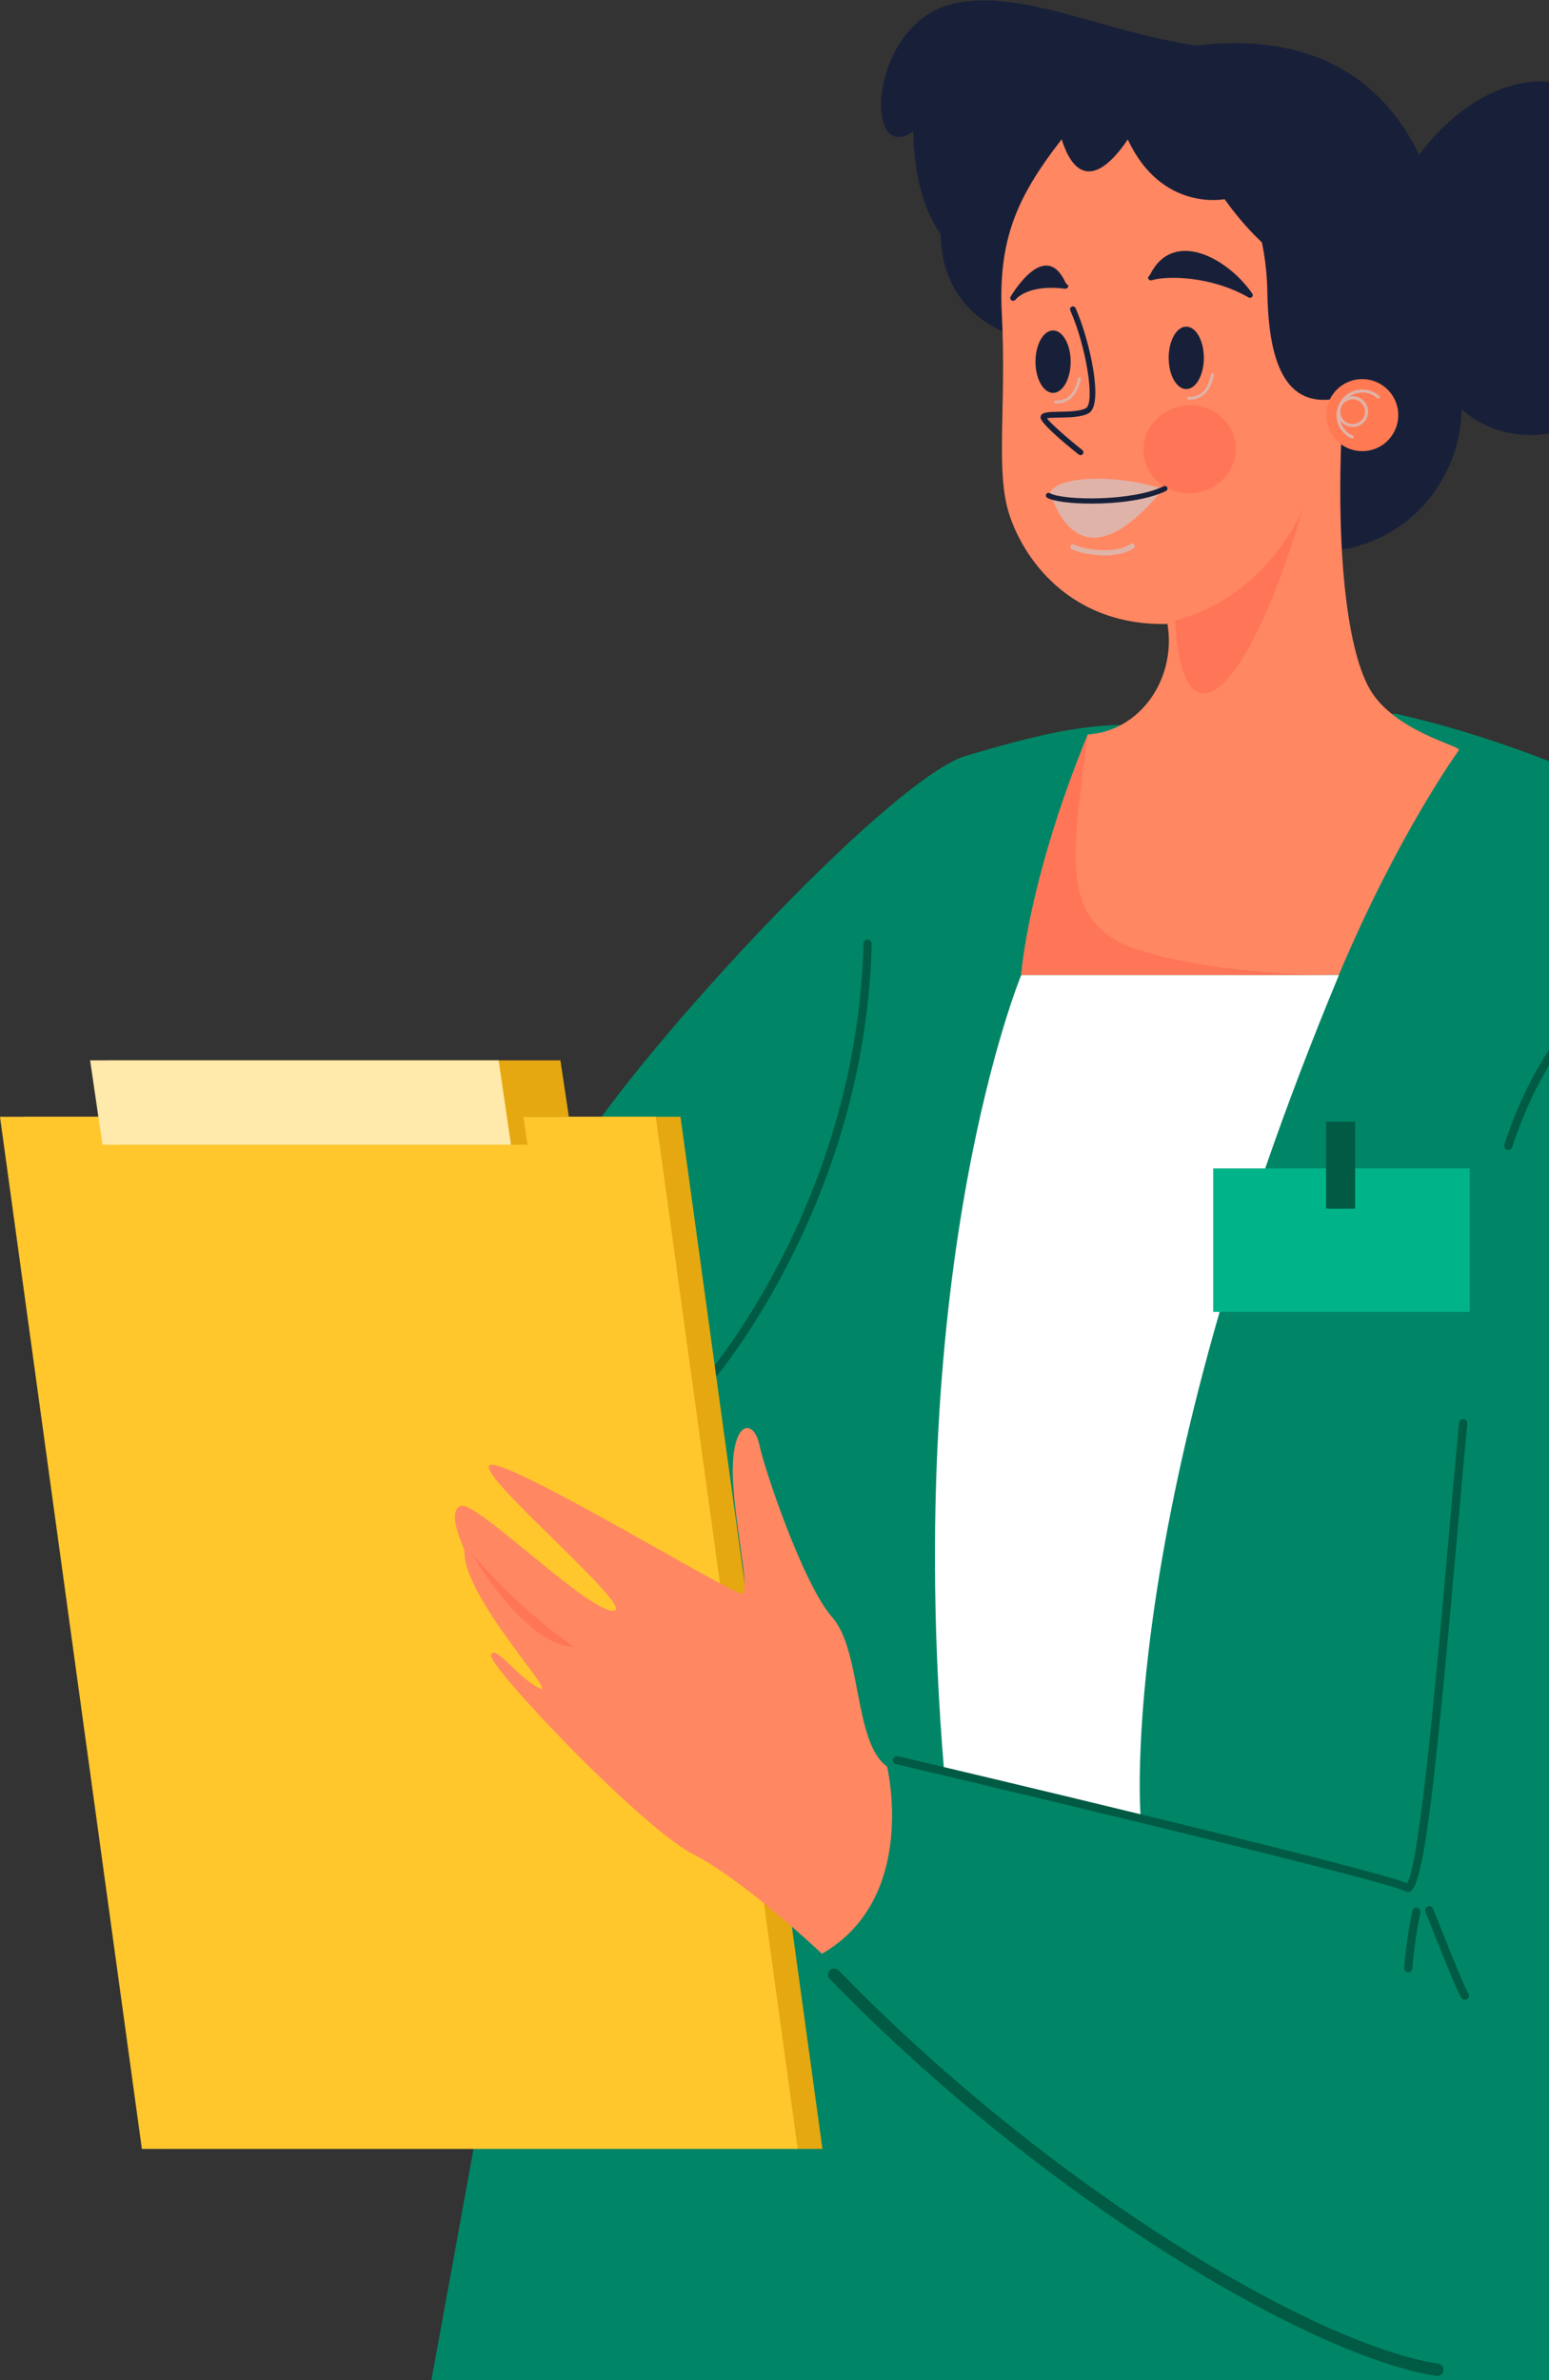<svg width="205" height="315" viewBox="0 0 205 315" fill="none" xmlns="http://www.w3.org/2000/svg">
<rect x="0" y="0" width="205" height="315" fill="#333333" stroke="none"/>
<g clip-path="url(#clip0_58_1848)">
<path d="M182.106 36.704C182.947 20.517 196.405 9.059 206.004 10.984C209.452 11.675 211.807 14.909 211.611 18.423C218.92 23.021 221.228 41.956 215.826 43.153C216.901 57.788 198.826 62.405 191.302 51.779C183.77 41.153 182.106 36.694 182.106 36.694V36.704Z" fill="#182039"/>
<path d="M167.386 6.301C152.021 7.797 137.077 -2.231 125.983 0.535C114.889 3.311 114.245 22.087 120.861 17.395C121.076 29.984 126.834 33.405 126.834 33.405L167.386 6.301Z" fill="#182039"/>
<path d="M184.676 94.443C209.433 99.995 229.92 112.798 235.471 115.78C249.126 125.173 252.546 187.912 249.985 241.268C247.425 294.624 228.649 315.11 228.649 315.11H57.066C57.066 315.11 73.702 224.193 73.702 222.492C73.702 220.791 68.151 167.435 75.412 154.201C82.665 140.967 117.666 102.985 127.909 99.995C138.152 97.004 144.984 95.303 153.096 96.153C161.208 97.004 184.685 94.443 184.685 94.443H184.676Z" fill="#008666"/>
<path d="M177.209 129.014C147.545 200.295 150.956 240.417 150.956 240.417C150.956 240.417 125.769 235.296 124.918 234.015C119.367 167.005 135.161 129.014 135.161 129.014H177.199H177.209Z" fill="white"/>
<path d="M169.928 72.667C187.144 75.667 197.162 59.648 192.153 47.04C193.555 21.208 182.545 -4.222 143.9 9.601C124.675 12.002 117.273 37.433 133.087 44.04C154.115 62.657 169.928 72.676 169.928 72.676V72.667Z" fill="#182039"/>
<path d="M193.106 99.247C193.106 98.649 184.396 96.695 181.246 91.135C178.097 85.574 176.592 71.461 177.788 52.545C170.433 54.498 167.881 48.639 167.723 38.582C167.573 28.517 162.769 12.451 143.246 15.002C135.89 24.012 131.984 29.722 132.582 41.433C133.18 53.143 131.881 61.452 133.283 67.059C134.666 72.602 140.694 82.873 154.507 82.574C155.713 89.779 150.928 96.77 143.965 97.191C136.002 116.63 135.152 129.014 135.152 129.014H177.19C185.087 110.238 193.097 99.247 193.097 99.247H193.106Z" fill="#FF8762"/>
<path d="M151.386 60.321C151.834 63.508 154.909 65.704 158.255 65.228C161.601 64.751 163.947 61.788 163.489 58.601C163.031 55.414 159.965 53.218 156.619 53.695C153.274 54.171 150.928 57.134 151.386 60.321Z" fill="#FF7557"/>
<path d="M165.423 39.414C165.554 39.414 165.685 39.349 165.76 39.218C165.862 39.031 165.741 38.863 165.619 38.694C162.255 33.984 155.199 30.32 152.199 36.358C152.105 36.545 151.881 36.638 151.946 36.834C152.012 37.04 152.227 37.152 152.423 37.087C154.432 36.47 160.255 36.507 165.236 39.358C165.292 39.395 165.358 39.405 165.423 39.405V39.414Z" fill="#182039"/>
<path d="M134.086 39.807C134.198 39.807 134.32 39.751 134.395 39.657C134.46 39.573 136.012 37.592 140.946 38.209C141.161 38.236 141.348 38.087 141.376 37.872C141.404 37.666 141.133 37.638 141.04 37.442C138.32 31.489 133.965 38.947 133.778 39.199C133.647 39.367 133.684 39.61 133.853 39.732C133.918 39.788 134.002 39.807 134.086 39.807Z" fill="#182039"/>
<path d="M143.002 60.237C143.114 60.237 143.227 60.19 143.301 60.097C143.432 59.928 143.404 59.685 143.236 59.555C141.245 57.975 139.04 56.031 138.554 55.358C138.89 55.283 139.628 55.274 140.198 55.265C141.582 55.237 143.152 55.209 144.086 54.685C146.142 53.526 144.161 44.853 142.348 40.779C142.264 40.582 142.04 40.498 141.843 40.582C141.647 40.666 141.563 40.891 141.647 41.087C143.75 45.825 144.946 53.312 143.712 54.013C142.955 54.442 141.423 54.47 140.189 54.489C138.647 54.517 137.712 54.536 137.712 55.246C137.712 55.956 140.46 58.321 142.759 60.153C142.834 60.209 142.918 60.237 143.002 60.237Z" fill="#182039"/>
<path d="M154.667 47.358C154.667 49.639 155.704 51.489 156.994 51.489C158.283 51.489 159.321 49.639 159.321 47.358C159.321 45.078 158.283 43.227 156.994 43.227C155.704 43.227 154.667 45.078 154.667 47.358Z" fill="#182039"/>
<g style="mix-blend-mode:multiply">
<path d="M157.517 52.891C158.311 52.891 160.077 52.545 160.657 49.62C160.675 49.517 160.61 49.414 160.507 49.395C160.404 49.377 160.302 49.442 160.283 49.545C159.722 52.386 158.04 52.554 157.33 52.498C157.227 52.489 157.133 52.564 157.124 52.676C157.124 52.779 157.189 52.872 157.302 52.882C157.358 52.882 157.432 52.882 157.526 52.882L157.517 52.891Z" fill="#E0B3A8"/>
</g>
<path d="M137.04 47.863C137.04 50.143 138.077 51.994 139.367 51.994C140.656 51.994 141.694 50.143 141.694 47.863C141.694 45.582 140.647 43.732 139.367 43.732C138.086 43.732 137.04 45.582 137.04 47.863Z" fill="#182039"/>
<g style="mix-blend-mode:multiply">
<path d="M139.899 53.396C140.694 53.396 142.46 53.05 143.04 50.125C143.058 50.022 142.993 49.919 142.89 49.9C142.787 49.882 142.684 49.947 142.666 50.05C142.105 52.891 140.423 53.059 139.712 53.003C139.61 52.994 139.516 53.069 139.507 53.181C139.507 53.283 139.572 53.377 139.684 53.386C139.74 53.386 139.815 53.386 139.909 53.386L139.899 53.396Z" fill="#E0B3A8"/>
</g>
<g style="mix-blend-mode:multiply">
<path d="M153.778 64.648C147.021 62.601 139.619 63.106 138.946 65.274C142.647 67.312 150.834 65.873 153.778 64.648Z" fill="#E0B3A8"/>
</g>
<g style="mix-blend-mode:multiply">
<path d="M146.189 73.508C147.535 73.508 148.946 73.265 150.021 72.564C150.18 72.461 150.227 72.246 150.124 72.078C150.021 71.919 149.806 71.873 149.638 71.975C147.161 73.592 142.675 72.424 142.217 72.088C142.068 71.975 141.843 72.004 141.731 72.153C141.619 72.302 141.638 72.517 141.787 72.63C142.171 72.938 144.114 73.508 146.189 73.508Z" fill="#E0B3A8"/>
</g>
<g style="mix-blend-mode:multiply">
<path d="M139.189 65.854C142.161 73.499 147.423 72.592 153.713 64.975C147.629 66.349 143.19 67.115 139.189 65.854Z" fill="#E0B3A8"/>
</g>
<path d="M144.46 66.648C147.862 66.648 151.862 66.171 154.311 64.975C154.489 64.891 154.554 64.685 154.47 64.508C154.386 64.33 154.18 64.265 154.003 64.349C149.872 66.368 140.741 66.256 138.937 65.265C138.769 65.171 138.554 65.237 138.46 65.405C138.367 65.573 138.432 65.788 138.6 65.882C139.46 66.358 141.769 66.648 144.451 66.648H144.46Z" fill="#182039"/>
<path d="M175.592 55.788C176.059 58.377 178.545 60.097 181.134 59.629C183.723 59.162 185.442 56.676 184.975 54.087C184.508 51.498 182.022 49.779 179.433 50.246C176.844 50.713 175.124 53.199 175.592 55.788Z" fill="#FF7A52"/>
<g style="mix-blend-mode:multiply">
<path d="M176.937 55.545C177.133 56.629 177.844 57.545 178.844 58.013C178.881 58.031 178.928 58.031 178.965 58.031C179.031 58.022 179.087 57.984 179.115 57.919C179.161 57.816 179.115 57.695 179.021 57.648C178.199 57.265 177.601 56.527 177.386 55.657C177.834 56.274 178.601 56.62 179.395 56.471C180.498 56.274 181.236 55.209 181.031 54.106C180.834 53.003 179.769 52.265 178.666 52.47C178.619 52.47 178.582 52.498 178.545 52.508C178.89 52.255 179.302 52.069 179.75 51.994C180.657 51.826 181.582 52.087 182.274 52.695C182.358 52.77 182.479 52.76 182.554 52.676C182.629 52.592 182.619 52.47 182.535 52.396C181.75 51.704 180.704 51.414 179.676 51.601C177.834 51.938 176.601 53.714 176.937 55.555V55.545ZM177.414 54.77C177.255 53.882 177.844 53.031 178.732 52.872C179.619 52.713 180.47 53.302 180.629 54.19C180.788 55.078 180.199 55.928 179.311 56.087C178.423 56.246 177.573 55.657 177.414 54.77Z" fill="#E0B3A8"/>
</g>
<path d="M155.526 82.134C167.087 79.106 172.106 68.489 172.489 67.069C165.19 92.181 156.47 99.854 155.526 82.134Z" fill="#FF7557"/>
<path d="M135.161 129.014C135.161 129.014 136.012 116.64 143.974 97.191C141.778 113.855 140.068 122.397 150.956 125.808C160.049 128.659 172.274 128.986 176.04 129.014H135.161Z" fill="#FF7557"/>
<path d="M160.563 173.612H194.499V154.621H160.563V173.612Z" fill="#00B388"/>
<path d="M179.34 148.435H175.499V159.958H179.34V148.435Z" fill="#005A44"/>
<path d="M199.611 152.182C199.835 152.182 200.05 152.042 200.125 151.809C203.555 141.519 210.788 127.042 233.91 120.145C234.2 120.06 234.359 119.752 234.275 119.462C234.191 119.173 233.882 119.014 233.593 119.098C209.985 126.135 202.592 140.939 199.087 151.463C198.994 151.753 199.143 152.061 199.433 152.154C199.489 152.173 199.545 152.182 199.601 152.182H199.611Z" fill="#005A44"/>
<path d="M186.293 250.39C186.405 250.39 186.526 250.361 186.639 250.305C188.48 249.399 189.984 235.529 192.891 202.707C193.349 197.538 193.779 192.66 194.181 188.389C194.209 188.089 193.984 187.818 193.685 187.79C193.386 187.762 193.115 187.987 193.087 188.286C192.685 192.566 192.255 197.445 191.798 202.604C190.237 220.249 187.9 246.735 186.218 249.221C181.564 247.24 125.367 233.95 118.843 232.408C118.553 232.343 118.254 232.52 118.189 232.81C118.123 233.1 118.301 233.399 118.591 233.464C144.703 239.632 184.171 249.184 185.863 250.249C185.994 250.333 186.134 250.371 186.283 250.371L186.293 250.39Z" fill="#005A44"/>
<path d="M193.854 264.651C193.994 264.651 194.134 264.595 194.237 264.493C194.433 264.296 194.452 263.997 194.293 263.782C194.209 263.642 193.489 262.343 189.667 252.595C189.555 252.315 189.237 252.175 188.956 252.287C188.676 252.399 188.536 252.717 188.648 252.997C190.256 257.1 193.022 264.053 193.461 264.493C193.564 264.595 193.704 264.651 193.844 264.651H193.854Z" fill="#005A44"/>
<path d="M186.377 261.016C186.667 261.016 186.901 260.791 186.919 260.502C186.919 260.464 187.144 257.072 187.975 253.109C188.041 252.81 187.844 252.53 187.555 252.464C187.256 252.399 186.975 252.595 186.91 252.885C186.059 256.932 185.835 260.399 185.835 260.436C185.816 260.735 186.041 260.997 186.349 261.016C186.358 261.016 186.368 261.016 186.386 261.016H186.377Z" fill="#005A44"/>
<path d="M93.478 183.482C93.628 183.482 93.777 183.416 93.889 183.295C94.095 183.061 114.516 159.696 115.366 124.902C115.366 124.602 115.133 124.35 114.834 124.341C114.535 124.341 114.282 124.574 114.273 124.873C113.432 159.276 93.273 182.342 93.067 182.575C92.871 182.8 92.889 183.145 93.114 183.342C93.216 183.435 93.347 183.482 93.478 183.482Z" fill="#005A44"/>
<path d="M22.056 284.381H108.843L90.058 147.79H3.271L22.056 284.381Z" fill="#E5A810"/>
<path d="M18.776 284.381H105.572L86.787 147.79H0L18.776 284.381Z" fill="#FFC72C"/>
<path d="M20.112 140.322H68.169H74.169L75.281 147.762H69.263L69.814 151.491H15.748L14.112 140.322H20.112Z" fill="#E5A810"/>
<path d="M13.561 151.491H67.627L65.992 140.322H11.925L13.561 151.491Z" fill="#FFE9AB"/>
<path d="M117.376 233.763C112.983 230.595 114.039 218.464 110.17 214.071C106.301 209.679 101.207 194.557 100.497 191.211C99.787 187.865 97.16 187.875 96.983 194.024C96.805 200.174 99.441 210.725 98.217 210.903C96.983 211.08 68.151 193.501 64.982 193.847C61.814 194.202 84.674 213.183 81.16 213.183C77.646 213.183 62.87 198.417 60.945 199.295C59.01 200.174 61.468 204.744 61.468 205.277C61.291 211.426 74.3 224.969 71.319 223.389C68.328 221.81 65.515 217.585 64.992 218.997C64.468 220.408 84.861 241.857 91.721 245.371C98.581 248.885 108.778 258.558 108.778 258.558C121.61 251.175 117.395 233.763 117.395 233.763H117.376Z" fill="#FF8762"/>
<path d="M62.431 205.632C70.076 214.249 75.973 217.94 75.973 217.94C69.468 217.763 62.431 205.632 62.431 205.632Z" fill="#FF7557"/>
<path d="M190.228 314.428C190.62 314.428 190.975 314.138 191.031 313.736C191.097 313.288 190.798 312.877 190.349 312.802C174.04 310.297 139.068 289.68 110.993 260.754C110.675 260.427 110.161 260.418 109.834 260.735C109.507 261.053 109.497 261.567 109.815 261.894C138.124 291.063 173.526 311.867 190.097 314.419C190.144 314.419 190.181 314.428 190.218 314.428H190.228Z" fill="#005A44"/>
<path d="M139.647 14.619C141.142 24.012 144.769 25.078 149.255 18.461C153.741 28.068 162.059 26.358 162.059 26.358C170.806 38.526 178.489 37.666 178.274 35.536C178.059 33.405 163.76 9.498 163.76 9.498L139.647 14.619Z" fill="#182039"/>
</g>
<defs>
<clipPath id="clip0_58_1848">
<rect width="205" height="315" fill="white"/>
</clipPath>
</defs>
</svg>
